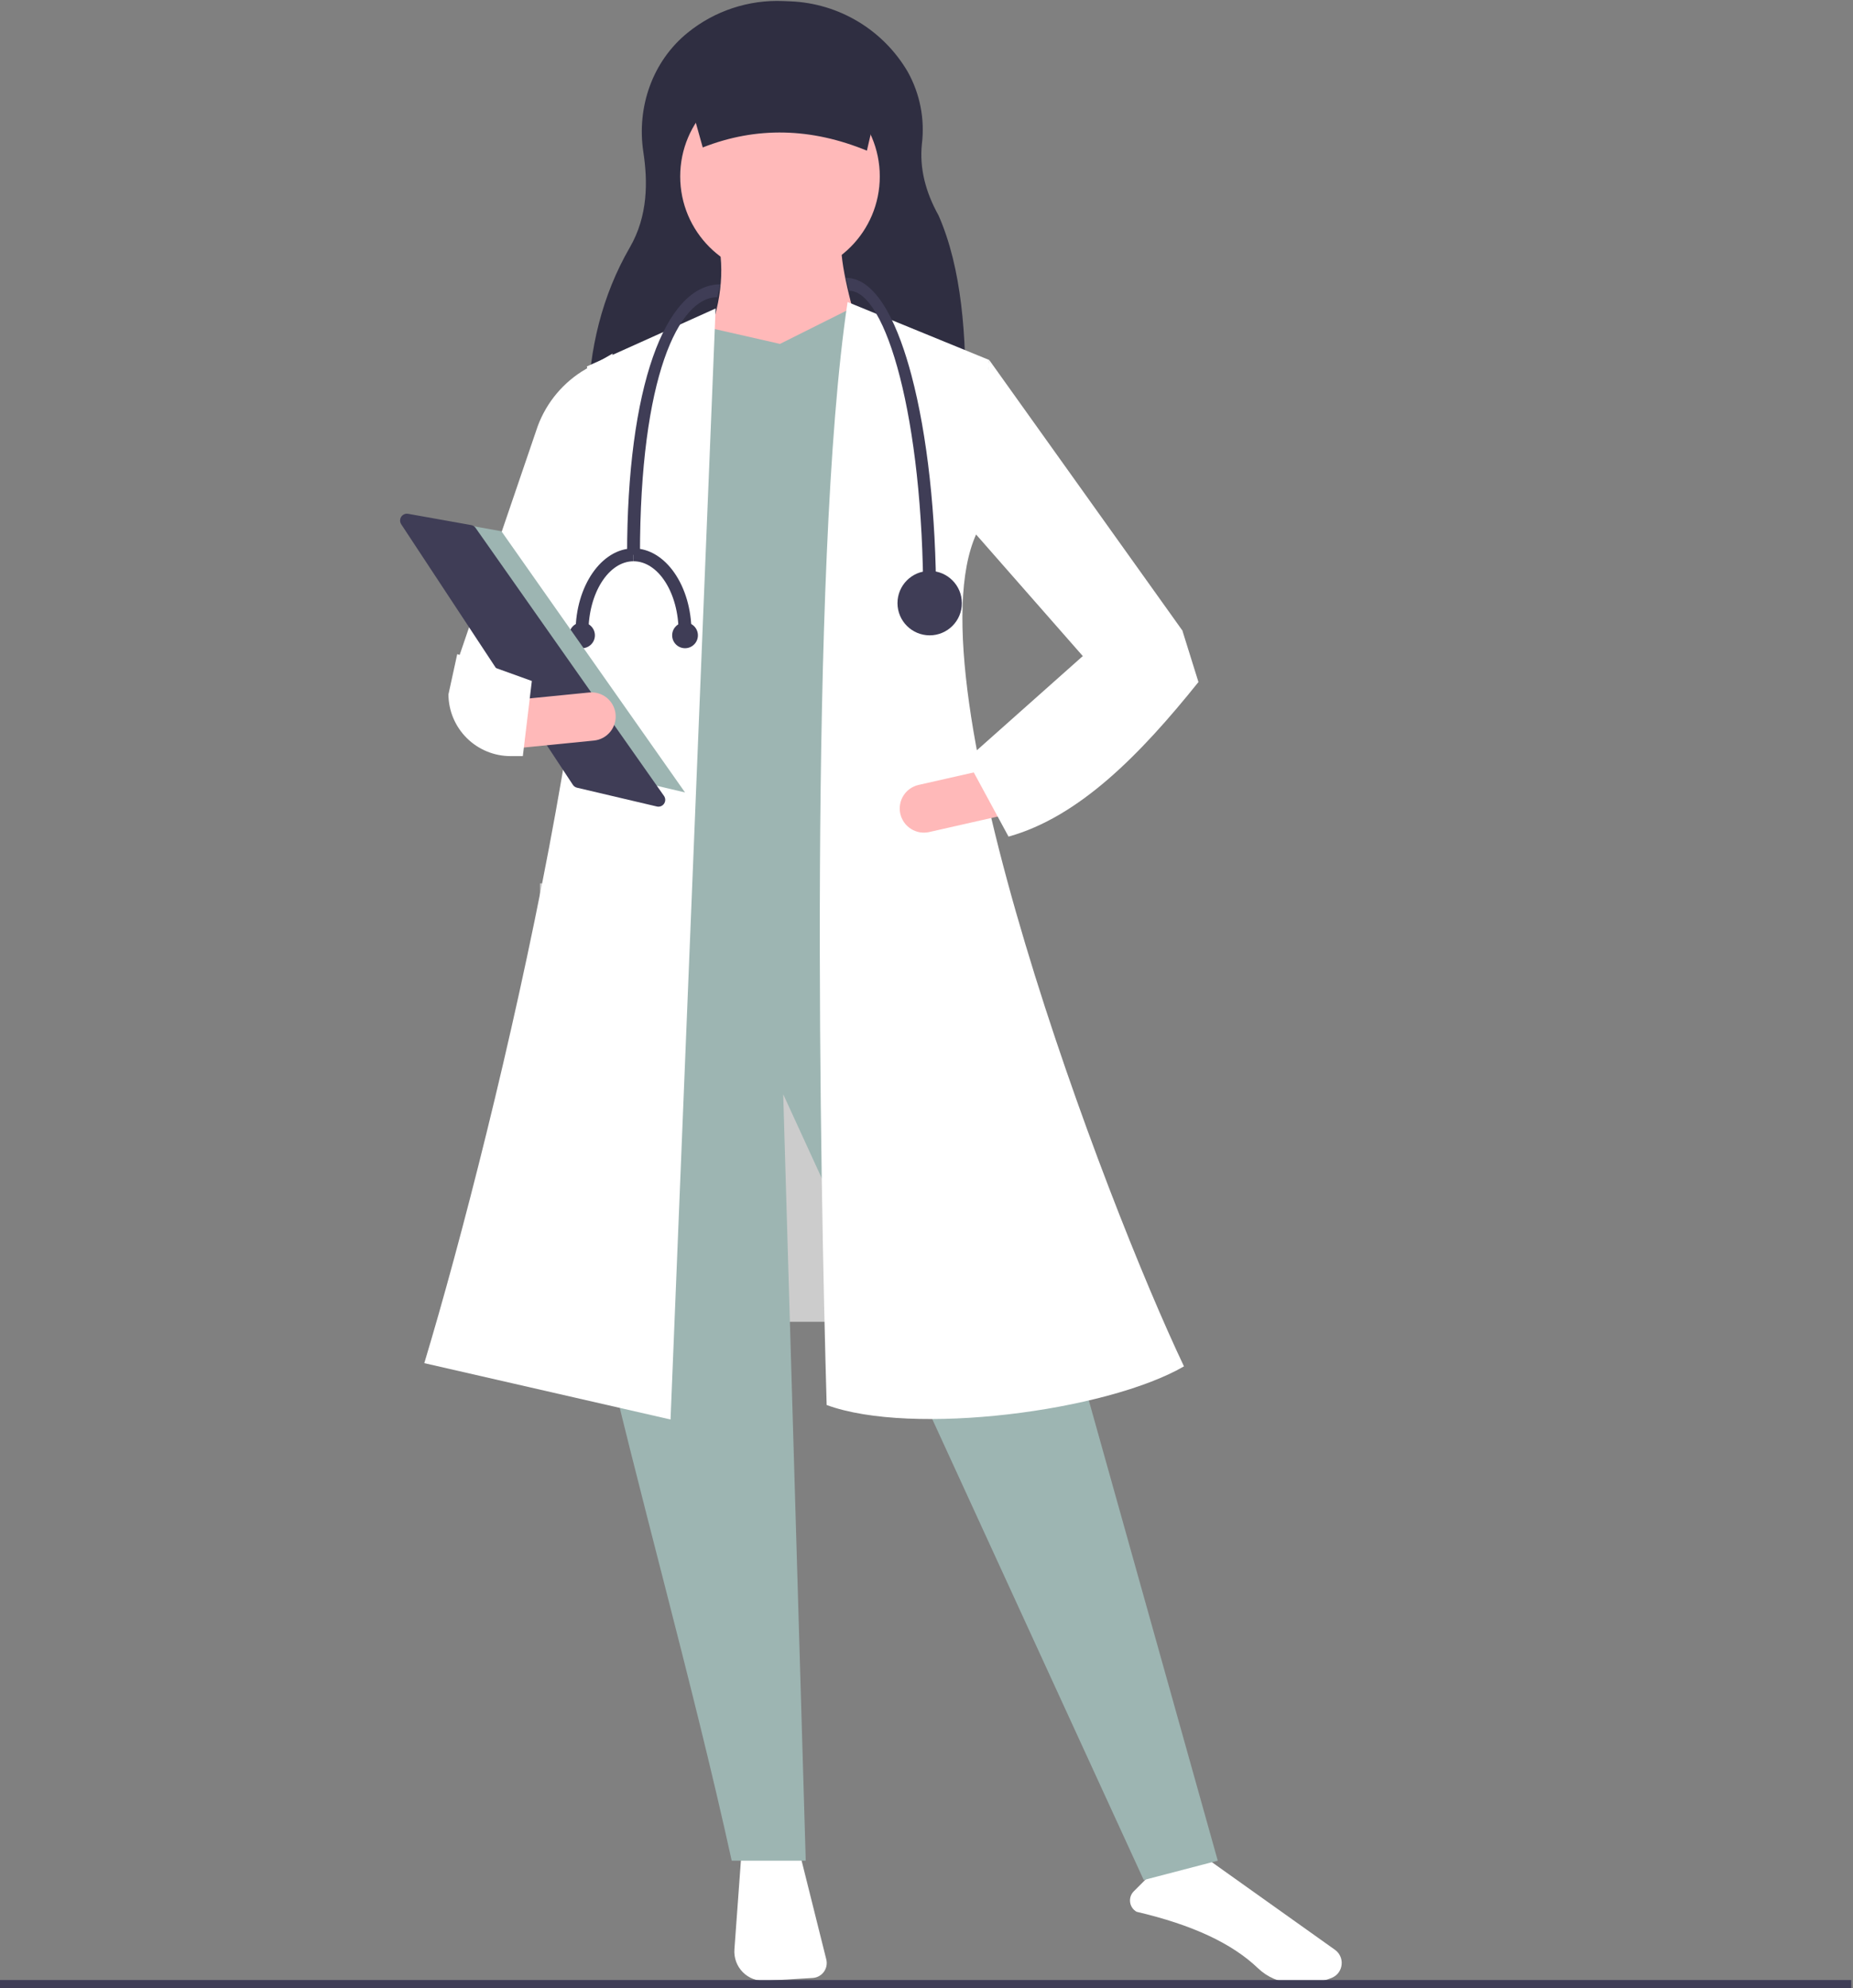 <svg width="412" height="442" viewBox="0 0 412 442" fill="none" xmlns="http://www.w3.org/2000/svg">
<rect x="0" y="0" width="412" height="442" fill="#808080" stroke="none"/>
<path d="M207.211 196.398H120.066V293.879H207.211V196.398Z" fill="#CCCCCC"/>
<path d="M164.788 412.942L163.291 433.417C163.223 434.344 163.354 435.274 163.675 436.146C163.997 437.018 164.5 437.811 165.153 438.473C165.806 439.134 166.592 439.648 167.46 439.98C168.327 440.312 169.256 440.455 170.183 440.399L180.696 439.762C181.183 439.732 181.658 439.595 182.086 439.362C182.514 439.128 182.886 438.802 183.175 438.409C183.463 438.015 183.661 437.563 183.755 437.084C183.849 436.604 183.837 436.111 183.718 435.637L177.883 412.287L164.788 412.942Z" fill="white"/>
<path d="M252.721 425.05C265.094 427.945 273.932 432.061 279.738 437.63C281.806 439.599 284.511 440.759 287.362 440.9C291.004 441.091 293.981 440.683 296.219 439.683H296.219C296.792 439.431 297.288 439.029 297.653 438.52C298.019 438.011 298.242 437.414 298.299 436.79C298.366 436.156 298.264 435.516 298 434.935C297.737 434.354 297.324 433.854 296.803 433.488L267.459 412.601L254.995 417.589L252.087 420.498C251.772 420.813 251.535 421.196 251.393 421.619C251.252 422.041 251.21 422.49 251.272 422.931C251.333 423.373 251.496 423.793 251.747 424.161C251.999 424.528 252.332 424.833 252.721 425.05H252.721Z" fill="white"/>
<path d="M214.645 90.749L130.77 89.972C130.98 77.751 133.823 65.75 140.036 55.011C144.116 47.958 144.028 40.282 143.045 33.815C141.527 23.836 145.056 13.625 152.898 7.272C158.89 2.409 166.454 -0.094 174.163 0.234L175.792 0.302C181.097 0.522 186.262 2.073 190.812 4.81C195.362 7.548 199.151 11.385 201.833 15.97C204.558 20.864 205.657 26.498 204.971 32.059C204.439 37.29 205.711 42.575 208.687 47.911C213.821 59.626 214.932 74.618 214.645 90.749Z" fill="#2F2E41"/>
<path d="M270.761 413.69L254.3 417.986L174.14 243.285L179.15 413.69H162.688C145.098 333.519 113.34 240.993 127.618 211.781L212.788 206.769L270.761 413.69Z" fill="#9DB5B2"/>
<path d="M173.425 61.423C185.679 61.423 195.613 51.486 195.613 39.227C195.613 26.969 185.679 17.032 173.425 17.032C161.172 17.032 151.238 26.969 151.238 39.227C151.238 51.486 161.172 61.423 173.425 61.423Z" fill="#FFB9B9"/>
<path d="M192.749 80.039L156.248 77.891C159.825 69.677 161.254 61.768 159.827 54.263H187.024C186.962 60.025 189.828 69.993 192.749 80.039Z" fill="#FFB9B9"/>
<path d="M215.652 213.213L135.492 218.941L143.723 76.817L157.679 72.879L173.425 76.459L189.17 68.583L199.19 72.163L215.652 213.213Z" fill="#9DB5B2"/>
<path d="M149.09 315.6L94.338 303.07C110.619 249.06 139.949 125.503 130.482 81.471L159.11 68.583L149.09 315.6Z" fill="white"/>
<path d="M122.609 159.514L101.854 146.626L119.554 94.763C121.529 89.412 125.31 84.918 130.245 82.06L136.208 78.607L132.629 130.874L122.609 159.514Z" fill="white"/>
<path d="M263.247 303.786C245.966 313.788 202.769 319.363 183.802 312.378C182.407 263.579 179.67 125.548 188.454 67.151L219.946 80.039L217.083 118.702C202.028 151.777 245.745 266.975 263.247 303.786Z" fill="white"/>
<path d="M260.743 153.07L241.418 146.626L215.652 117.27L219.947 80.039L262.889 140.182L260.743 153.07Z" fill="white"/>
<path d="M200.179 180.939C200.496 182.327 201.349 183.533 202.553 184.292C203.756 185.052 205.212 185.303 206.6 184.99L223.004 181.274L220.633 170.799L204.229 174.515C202.841 174.83 201.634 175.683 200.875 176.888C200.115 178.092 199.865 179.549 200.179 180.939Z" fill="#FFB9B9"/>
<path d="M192.75 33.499C180.426 28.43 168.255 28.063 156.248 32.783L151.238 14.884H197.044L192.75 33.499Z" fill="#2F2E41"/>
<path d="M214.936 168.822L224.24 186.005C239.889 181.639 253.452 167.873 266.467 151.638L262.888 140.182L240.701 145.91L214.936 168.822Z" fill="white"/>
<path d="M208.138 133.38H205.275C205.275 92.874 196.938 64.645 188.813 64.645L188.098 61.781C195.384 61.781 200.029 73.529 202.643 83.386C206.186 96.747 208.138 114.502 208.138 133.38Z" fill="#3F3D56"/>
<path d="M142.291 123.356H139.428C139.428 86.259 147.822 63.213 160.183 63.213L159.468 66.077C150.918 66.077 142.291 83.788 142.291 123.356Z" fill="#3F3D56"/>
<path d="M206.706 141.256C210.659 141.256 213.863 138.05 213.863 134.096C213.863 130.142 210.659 126.936 206.706 126.936C202.753 126.936 199.549 130.142 199.549 134.096C199.549 138.05 202.753 141.256 206.706 141.256Z" fill="#3F3D56"/>
<path d="M130.839 140.54H127.977C127.977 130.275 133.756 121.924 140.859 121.924V124.788C135.334 124.788 130.839 131.854 130.839 140.54Z" fill="#3F3D56"/>
<path d="M153.742 140.54H150.879C150.879 131.854 146.384 124.788 140.859 124.788V121.924C147.963 121.924 153.742 130.275 153.742 140.54Z" fill="#3F3D56"/>
<path d="M152.312 144.12C153.893 144.12 155.175 142.838 155.175 141.256C155.175 139.674 153.893 138.392 152.312 138.392C150.731 138.392 149.449 139.674 149.449 141.256C149.449 142.838 150.731 144.12 152.312 144.12Z" fill="#3F3D56"/>
<path d="M129.408 144.12C130.989 144.12 132.271 142.838 132.271 141.256C132.271 139.674 130.989 138.392 129.408 138.392C127.827 138.392 126.545 139.674 126.545 141.256C126.545 142.838 127.827 144.12 129.408 144.12Z" fill="#3F3D56"/>
<path d="M93.623 114.92L111.485 118.111L152.312 176.184L130.622 171.079L93.623 114.92Z" fill="#9DB5B2"/>
<path d="M90.455 114.209C90.183 114.213 89.917 114.29 89.685 114.433C89.453 114.575 89.263 114.777 89.136 115.017C89.008 115.258 88.948 115.529 88.961 115.801C88.974 116.073 89.059 116.336 89.209 116.564L127.371 174.488C127.584 174.812 127.913 175.042 128.29 175.13L146.046 179.309C146.346 179.38 146.659 179.358 146.946 179.246C147.232 179.134 147.478 178.937 147.65 178.682C147.822 178.427 147.913 178.126 147.91 177.819C147.907 177.511 147.811 177.211 147.634 176.96L105.734 117.36C105.621 117.198 105.476 117.059 105.309 116.953C105.142 116.846 104.955 116.774 104.76 116.74L90.742 114.235C90.647 114.218 90.551 114.209 90.455 114.209Z" fill="#3F3D56"/>
<path d="M114.26 155.624L115.32 166.312L132.057 164.65C133.474 164.509 134.777 163.811 135.679 162.71C136.581 161.608 137.009 160.193 136.869 158.776C136.728 157.358 136.031 156.055 134.929 155.152C133.828 154.25 132.414 153.822 130.997 153.962L114.26 155.624Z" fill="#FFB9B9"/>
<path d="M99.707 154.386C99.731 158.031 101.194 161.517 103.777 164.087C106.36 166.657 109.854 168.101 113.497 168.106H116.249L118.252 151.403L101.663 145.428L99.707 154.386Z" fill="white"/>
<path d="M411.605 440.224H0V442H411.605V440.224Z" fill="#3F3D56"/>
</svg>
